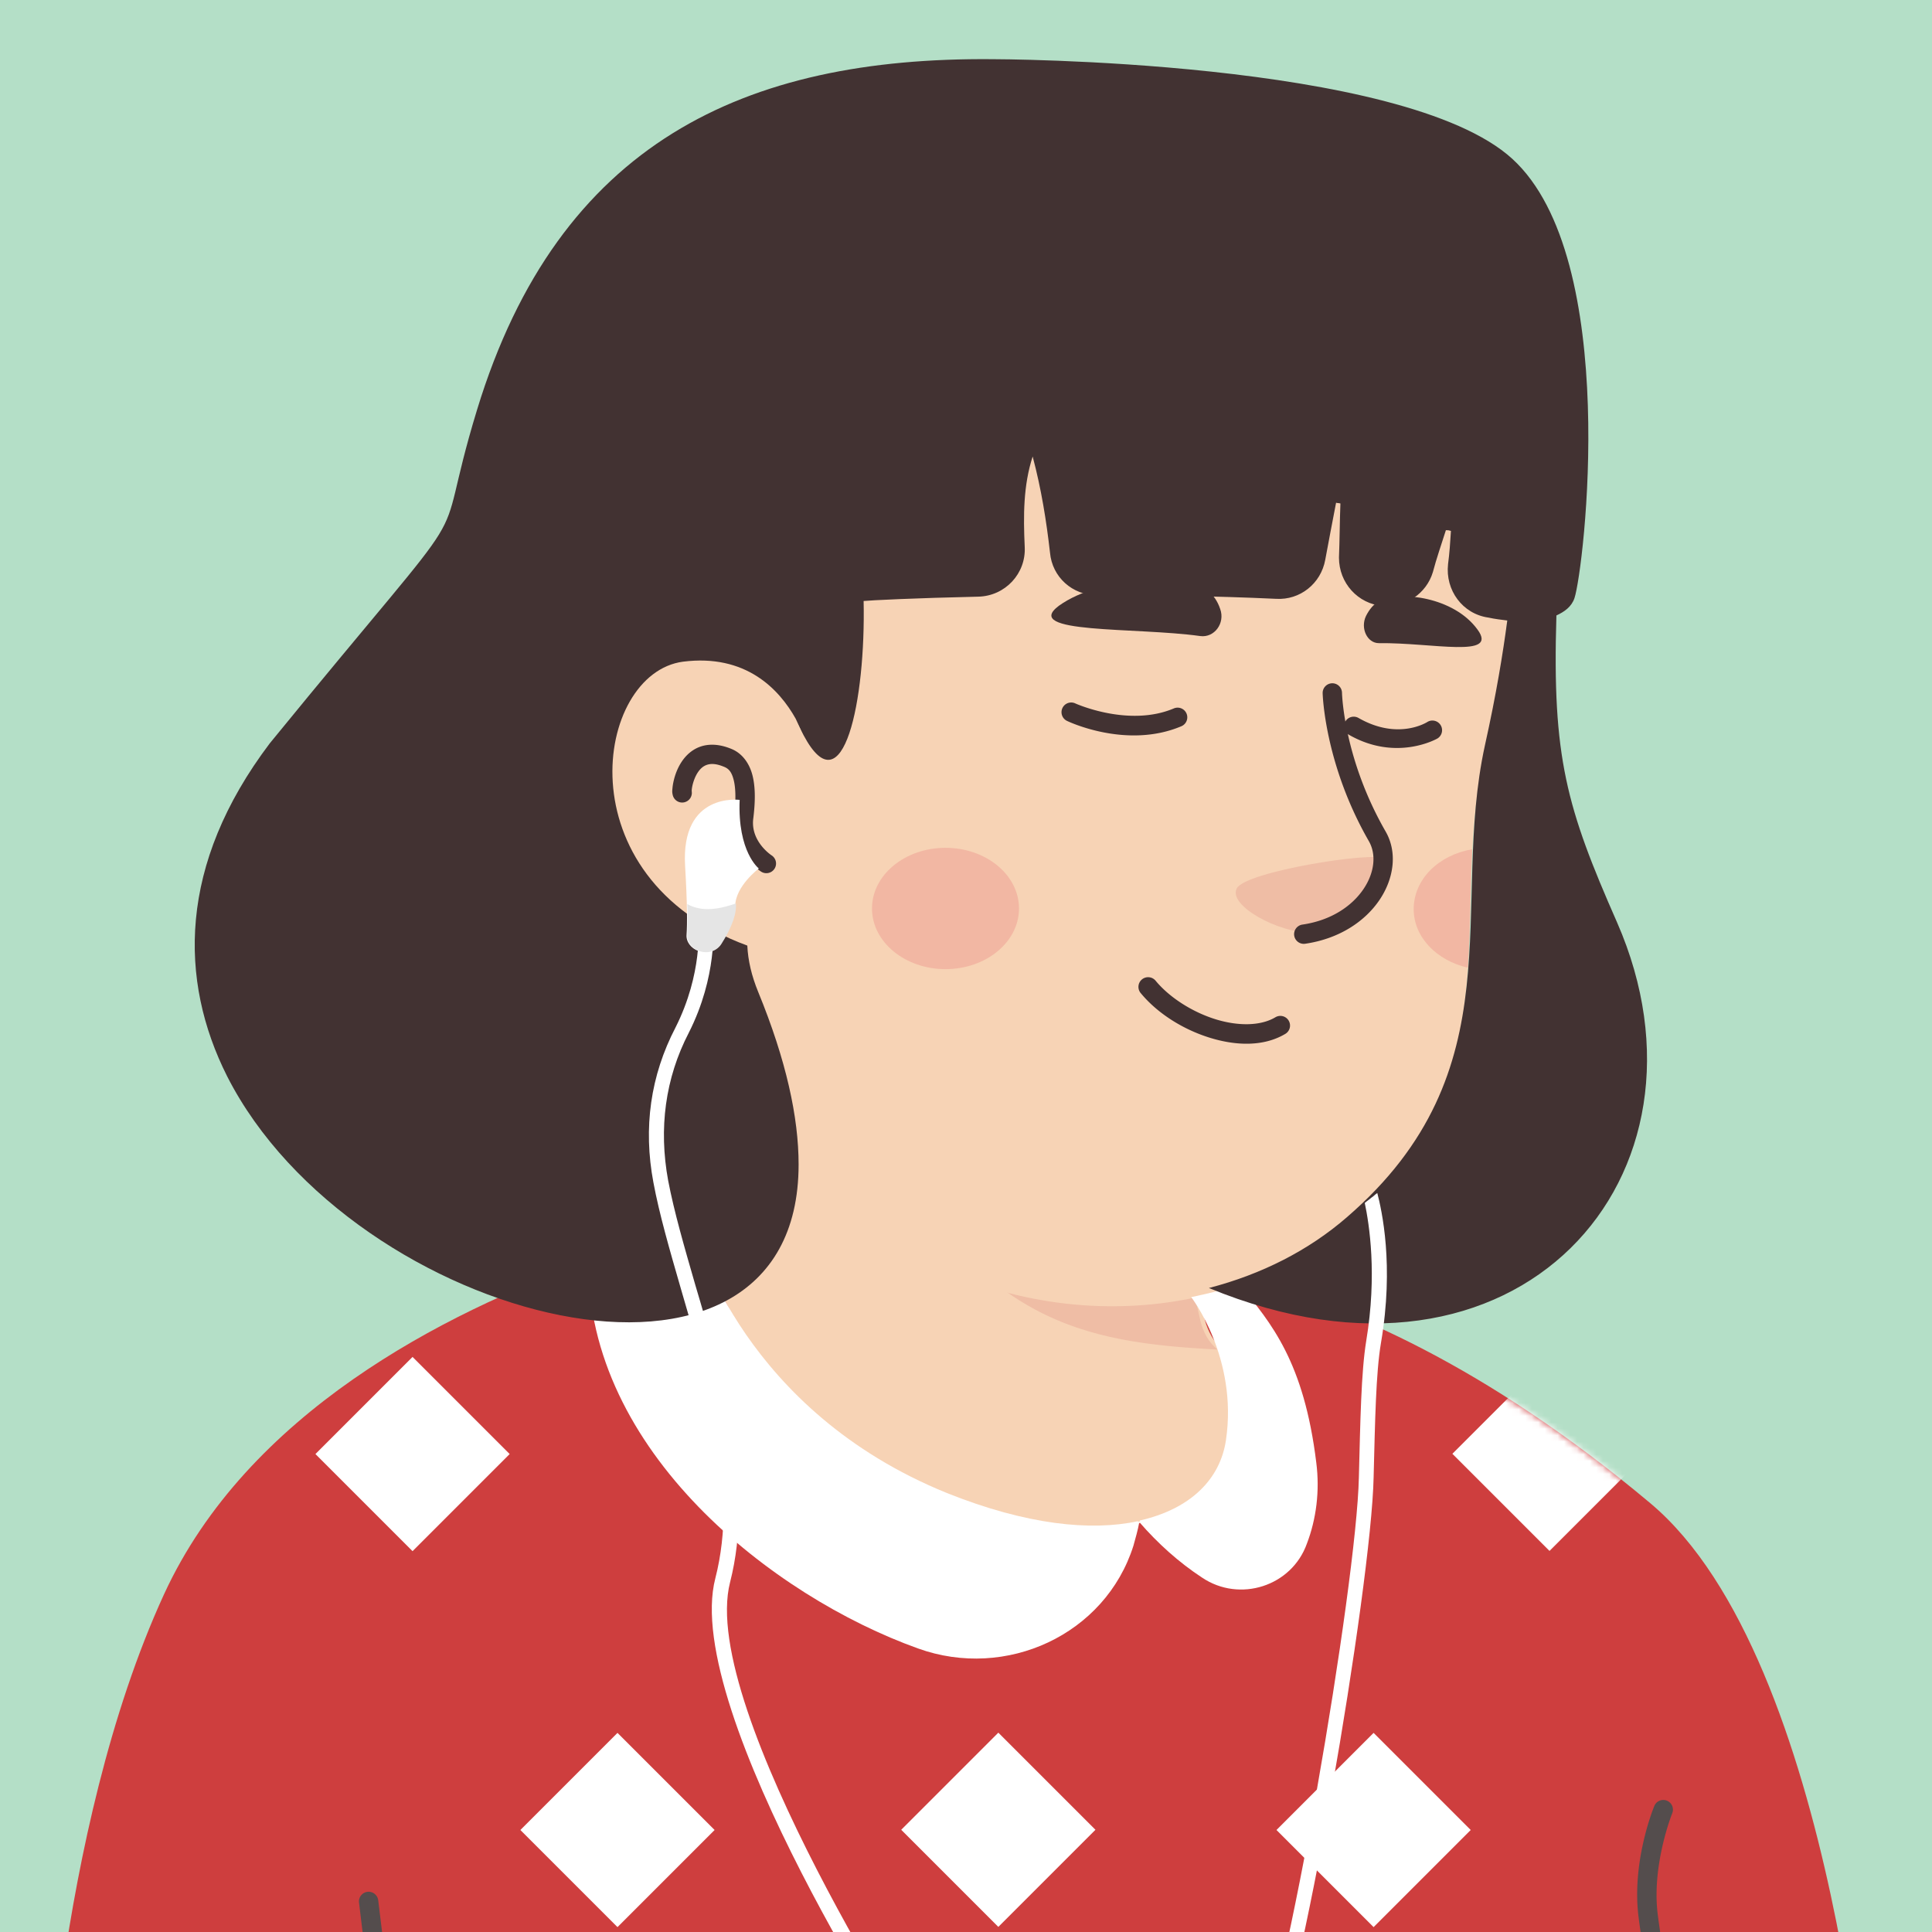 <?xml version="1.0" encoding="UTF-8" standalone="no"?>
<!-- Created with Inkscape (http://www.inkscape.org/) -->

<svg
   width="79.375mm"
   height="79.375mm"
   viewBox="0 0 79.375 79.375"
   version="1.1"
   id="svg5"
   xmlns="http://www.w3.org/2000/svg"
   xmlns:svg="http://www.w3.org/2000/svg">
  <rect x="0" y="0" width="79.375" height="79.375" fill="#808080" stroke="none"/>
  <defs
     id="defs2">
    <clipPath
       id="clip0_421_1274">
      <rect
         width="300"
         height="300"
         fill="#ffffff"
         id="rect903"
         x="0"
         y="0" />
    </clipPath>
    <clipPath
       id="clip0_421_1274-3">
      <rect
         width="300"
         height="300"
         fill="#ffffff"
         id="rect1539"
         x="0"
         y="0" />
    </clipPath>
    <clipPath
       id="clip0_421_1274-35">
      <rect
         width="300"
         height="300"
         fill="#ffffff"
         id="rect1928"
         x="0"
         y="0" />
    </clipPath>
    <clipPath
       id="clip0_421_1274-8">
      <rect
         width="300"
         height="300"
         fill="#ffffff"
         id="rect2361"
         x="0"
         y="0" />
    </clipPath>
    <linearGradient
       id="paint0_linear_421_1274"
       x1="121.039"
       y1="222.779"
       x2="121.039"
       y2="132.015"
       gradientUnits="userSpaceOnUse">
      <stop
         stop-color="#FF7300"
         id="stop2716" />
      <stop
         offset="0.109"
         stop-color="#FF8D08"
         id="stop2718" />
      <stop
         offset="0.29"
         stop-color="#FFB214"
         id="stop2720" />
      <stop
         offset="0.472"
         stop-color="#FFCF1E"
         id="stop2722" />
      <stop
         offset="0.651"
         stop-color="#FFE325"
         id="stop2724" />
      <stop
         offset="0.829"
         stop-color="#FFF029"
         id="stop2726" />
      <stop
         offset="1"
         stop-color="#FFF42A"
         id="stop2728" />
    </linearGradient>
    <linearGradient
       id="paint1_linear_421_1274"
       x1="121.04"
       y1="129.148"
       x2="121.04"
       y2="139.469"
       gradientUnits="userSpaceOnUse">
      <stop
         stop-color="#FF7300"
         id="stop2731" />
      <stop
         offset="0.109"
         stop-color="#FF8D08"
         id="stop2733" />
      <stop
         offset="0.29"
         stop-color="#FFB214"
         id="stop2735" />
      <stop
         offset="0.472"
         stop-color="#FFCF1E"
         id="stop2737" />
      <stop
         offset="0.651"
         stop-color="#FFE325"
         id="stop2739" />
      <stop
         offset="0.829"
         stop-color="#FFF029"
         id="stop2741" />
      <stop
         offset="1"
         stop-color="#FFF42A"
         id="stop2743" />
    </linearGradient>
    <linearGradient
       id="paint2_linear_421_1274"
       x1="226.423"
       y1="222.779"
       x2="226.423"
       y2="132.015"
       gradientUnits="userSpaceOnUse">
      <stop
         stop-color="#FF7300"
         id="stop2746" />
      <stop
         offset="0.109"
         stop-color="#FF8D08"
         id="stop2748" />
      <stop
         offset="0.29"
         stop-color="#FFB214"
         id="stop2750" />
      <stop
         offset="0.472"
         stop-color="#FFCF1E"
         id="stop2752" />
      <stop
         offset="0.651"
         stop-color="#FFE325"
         id="stop2754" />
      <stop
         offset="0.829"
         stop-color="#FFF029"
         id="stop2756" />
      <stop
         offset="1"
         stop-color="#FFF42A"
         id="stop2758" />
    </linearGradient>
    <clipPath
       id="clip0_421_1274-6">
      <rect
         width="300"
         height="300"
         fill="#ffffff"
         id="rect2761"
         x="0"
         y="0" />
    </clipPath>
    <clipPath
       id="clip0_421_1274-9">
      <rect
         width="300"
         height="300"
         fill="#ffffff"
         id="rect3154"
         x="0"
         y="0" />
    </clipPath>
    <clipPath
       id="clip0_421_1274-61">
      <rect
         width="300"
         height="300"
         fill="#ffffff"
         id="rect3560"
         x="0"
         y="0" />
    </clipPath>
    <linearGradient
       id="paint0_linear_421_1274-3"
       x1="118.039"
       y1="225.166"
       x2="118.039"
       y2="137.532"
       gradientUnits="userSpaceOnUse">
      <stop
         stop-color="#FF7300"
         id="stop4079" />
      <stop
         offset="0.109"
         stop-color="#FF8D08"
         id="stop4081" />
      <stop
         offset="0.29"
         stop-color="#FFB214"
         id="stop4083" />
      <stop
         offset="0.472"
         stop-color="#FFCF1E"
         id="stop4085" />
      <stop
         offset="0.651"
         stop-color="#FFE325"
         id="stop4087" />
      <stop
         offset="0.829"
         stop-color="#FFF029"
         id="stop4089" />
      <stop
         offset="1"
         stop-color="#FFF42A"
         id="stop4091" />
    </linearGradient>
    <linearGradient
       id="paint1_linear_421_1274-7"
       x1="118.04"
       y1="134.764"
       x2="118.04"
       y2="144.729"
       gradientUnits="userSpaceOnUse">
      <stop
         stop-color="#FF7300"
         id="stop4094" />
      <stop
         offset="0.109"
         stop-color="#FF8D08"
         id="stop4096" />
      <stop
         offset="0.29"
         stop-color="#FFB214"
         id="stop4098" />
      <stop
         offset="0.472"
         stop-color="#FFCF1E"
         id="stop4100" />
      <stop
         offset="0.651"
         stop-color="#FFE325"
         id="stop4102" />
      <stop
         offset="0.829"
         stop-color="#FFF029"
         id="stop4104" />
      <stop
         offset="1"
         stop-color="#FFF42A"
         id="stop4106" />
    </linearGradient>
    <linearGradient
       id="paint2_linear_421_1274-8"
       x1="223.423"
       y1="225.166"
       x2="223.423"
       y2="137.532"
       gradientUnits="userSpaceOnUse">
      <stop
         stop-color="#FF7300"
         id="stop4109" />
      <stop
         offset="0.109"
         stop-color="#FF8D08"
         id="stop4111" />
      <stop
         offset="0.29"
         stop-color="#FFB214"
         id="stop4113" />
      <stop
         offset="0.472"
         stop-color="#FFCF1E"
         id="stop4115" />
      <stop
         offset="0.651"
         stop-color="#FFE325"
         id="stop4117" />
      <stop
         offset="0.829"
         stop-color="#FFF029"
         id="stop4119" />
      <stop
         offset="1"
         stop-color="#FFF42A"
         id="stop4121" />
    </linearGradient>
    <clipPath
       id="clip0_421_1274-4">
      <rect
         width="300"
         height="300"
         fill="#ffffff"
         id="rect4124"
         x="0"
         y="0" />
    </clipPath>
    <clipPath
       id="clip0_421_1274-2">
      <rect
         width="300"
         height="300"
         fill="#ffffff"
         id="rect4458"
         x="0"
         y="0" />
    </clipPath>
  </defs>
  <g
     id="layer1"
     transform="translate(-72.77,-66.917)">
    <g
       style="fill:none"
       id="g4509"
       transform="matrix(0.265,0,0,0.265,72.77,66.917)">
      <g
         clip-path="url(#clip0_421_1274-2)"
         id="g4456">
        <path
           id="rect4379"
           style="fill:#b5e2c9;fill-opacity:0.969"
           d="M 0,0 H 300 V 300 H 0 Z" />
        <path
           d="m 251.148,266.099 c -0.775,0.553 -1.66,1.107 -2.434,1.66 -0.885,0.553 -1.66,1.106 -2.545,1.549 -0.775,0.443 -1.439,0.885 -2.213,1.328 -0.111,0.11 -0.221,0.11 -0.332,0.221 -2.545,1.549 -5.2,2.987 -7.856,4.315 -0.774,0.443 -1.66,0.885 -2.434,1.217 0,0 -0.111,0.111 -0.221,0.111 -0.886,0.443 -1.771,0.885 -2.656,1.328 -1.77,0.885 -3.651,1.659 -5.422,2.434 -0.885,0.443 -1.881,0.774 -2.766,1.106 -0.885,0.332 -1.881,0.775 -2.766,1.107 -0.885,0.332 -1.881,0.774 -2.766,1.106 0,0 0,0 -0.111,0 -0.885,0.332 -1.881,0.664 -2.766,0.996 -1.992,0.664 -4.094,1.328 -6.086,1.992 -0.663,0.221 -1.438,0.442 -2.102,0.664 -2.102,0.664 -4.204,1.217 -6.307,1.659 -0.774,0.222 -1.549,0.332 -2.434,0.554 -1.992,0.442 -4.094,0.885 -6.085,1.327 -0.443,0.111 -0.775,0.111 -1.218,0.222 -0.663,0.11 -1.438,0.221 -2.102,0.332 -0.996,0.11 -1.881,0.332 -2.877,0.442 -0.442,0.111 -0.885,0.111 -1.327,0.222 -0.554,0.11 -1.218,0.221 -1.881,0.221 -1.771,0.221 -3.652,0.442 -5.422,0.664 -0.553,0.11 -1.217,0.11 -1.77,0.221 h -0.111 c -0.775,0.111 -1.549,0.111 -2.324,0.221 -0.774,0.111 -1.549,0.111 -2.323,0.111 -0.443,0 -0.996,0.111 -1.439,0.111 -0.885,0 -1.659,0.11 -2.434,0.11 -1.106,0 -2.102,0.111 -3.209,0.111 -1.106,0 -2.102,0 -3.208,0 -0.775,0 -1.55,0 -2.324,0 -46.582,-0.664 -88.628,-20.47 -118.503,-51.893 0,0 0,-0.111 -0.111,-0.111 3.43,-6.75 16.154,-18.921 29.432,-28.99 16.818,-12.724 40.607,-20.58 40.607,-20.58 0,0 15.601,-2.545 73.469,9.516 44.149,9.294 62.958,47.025 69.376,64.396 z"
           fill="#f7d3b5"
           id="path4381" />
        <path
           d="m 194.054,232.352 c -2.324,11.397 -17.371,18.146 -42.71,7.966 -31.091,-12.613 -43.041,-48.131 -43.041,-48.131 -1.66,-25.449 -5.532,-47.246 -5.532,-47.246 35.96,-3.098 78.448,38.948 78.448,38.948 l 4.869,20.801 c 0.442,1.771 1.327,3.32 2.655,4.426 2.324,3.983 6.86,15.933 5.311,23.236 z"
           fill="#f7d3b5"
           id="path4383" />
        <path
           d="m 188.743,209.227 c -21.133,-1.107 -36.735,-4.205 -53.442,-34.19 14.163,12.503 30.87,17.261 48.463,19.474 l 2.324,10.179 c 0.442,1.881 1.327,3.43 2.655,4.537 z"
           fill="#efbda5"
           id="path4385" />
        <path
           d="m 232.449,75.897 c 1.991,9.294 2.987,16.818 -2.435,41.604 -5.421,24.784 4.979,49.569 -21.133,72.252 -17.593,15.269 -48.353,18.146 -72.916,1.438 -8.299,-5.643 -15.934,-13.499 -22.13,-23.789 C 108.967,159.325 103.324,151.69 97.017,144.72 88.276,135.204 77.764,116.062 82.965,82.204 91.374,27.102 145.923,20.795 178.121,26.881 c 32.198,6.086 48.906,24.453 54.328,49.017 z"
           fill="#f7d3b5"
           id="path4387" />
        <path
           d="m 126.56,119.16 c 0,0 -3.43,-16.597 -19.585,-14.605 -13.941,1.77 -18.81,35.186 12.835,44.48"
           fill="#f7d3b5"
           id="path4389" />
        <path
           style="color:#000000;fill:#423232;stroke-linecap:round;stroke-linejoin:round;stroke-miterlimit:10;-inkscape-stroke:none"
           d="m 110.887,115.477 c -0.799,-0.061 -1.546,0.026 -2.223,0.25 -1.354,0.448 -2.33,1.389 -2.98,2.369 -0.65,0.98 -1.016,2.016 -1.227,2.9 -0.105,0.442 -0.17,0.845 -0.201,1.203 -0.031,0.358 -0.076,0.591 0.049,1.088 a 1.5,1.5 0 0 0 1.818,1.09 1.5,1.5 0 0 0 1.092,-1.82 c 0.069,0.275 0.013,0.093 0.029,-0.096 0.017,-0.189 0.058,-0.463 0.131,-0.77 0.146,-0.613 0.422,-1.355 0.809,-1.938 0.387,-0.583 0.843,-0.988 1.422,-1.18 0.579,-0.192 1.38,-0.223 2.656,0.311 a 1.5,1.5 0 0 0 0.01,0.004 c 0.738,0.302 1.177,0.819 1.49,2.096 0.314,1.277 0.343,3.233 0.023,5.732 a 1.5,1.5 0 0 0 -0.004,0.041 c -0.536,5.368 4.227,8.383 4.227,8.383 a 1.5,1.5 0 0 0 2.07,-0.457 1.5,1.5 0 0 0 -0.455,-2.072 c 0,0 -3.205,-2.075 -2.857,-5.557 0.339,-2.681 0.369,-4.921 -0.09,-6.787 -0.461,-1.876 -1.572,-3.459 -3.266,-4.152 -0.88,-0.367 -1.727,-0.577 -2.523,-0.639 z"
           id="path4391" />
        <path
           d="m 203.238,144.609 c 0,0 4.205,0.221 8.188,-4.536 2.213,-2.656 4.094,-5.975 2.877,-6.971 -1.217,-1.107 -21.244,1.991 -22.572,4.647 -1.328,2.655 6.417,6.86 11.507,6.86 z"
           fill="#efbda5"
           id="path4393" />
        <path
           style="color:#000000;fill:#423232;stroke-linecap:round;stroke-linejoin:round;stroke-miterlimit:10;-inkscape-stroke:none"
           d="m 206.527,105.932 a 1.5,1.5 0 0 0 -1.469,1.531 c 0,0 0.235,10.905 7.17,22.957 h -0.002 c 1.154,2.009 0.914,4.815 -0.828,7.404 -1.742,2.589 -4.945,4.859 -9.482,5.521 a 1.5,1.5 0 0 0 -1.268,1.701 1.5,1.5 0 0 0 1.701,1.268 c 5.31,-0.775 9.296,-3.484 11.537,-6.814 2.241,-3.33 2.775,-7.385 0.941,-10.576 -6.563,-11.405 -6.77,-21.523 -6.77,-21.523 a 1.5,1.5 0 0 0 -1.531,-1.469 z"
           id="path4395" />
        <path
           opacity="0.42"
           d="m 146.587,150.252 c 6.294,0 11.397,-4.211 11.397,-9.405 0,-5.194 -5.103,-9.405 -11.397,-9.405 -6.294,0 -11.397,4.211 -11.397,9.405 0,5.194 5.103,9.405 11.397,9.405 z"
           fill="#ed938a"
           id="path4397" />
        <path
           opacity="0.42"
           d="m 228.244,131.663 c -0.332,6.197 -0.221,12.282 -0.664,18.368 -4.868,-1.107 -8.409,-4.758 -8.409,-9.073 0,-4.647 3.873,-8.409 9.073,-9.295 z"
           fill="#ed938a"
           id="path4399" />
        <path
           d="M 290.028,336.257 H 6.718 c 0,0 1.681,-52 18.716,-89.095 12.888,-28.017 43.259,-43.595 65.897,-51.664 6.388,-2.241 12.215,-3.922 16.698,-5.155 0,0.56 0.112,1.009 0.112,1.569 0,0 12.104,35.974 43.595,48.75 25.664,10.422 40.905,3.474 43.259,-8.069 1.457,-7.397 -3.138,-19.5 -5.492,-23.422 -1.345,-1.121 -2.241,-2.802 -2.689,-4.483 l -0.897,-3.698 c 2.129,-0.449 4.147,-1.009 6.164,-1.682 0.672,-0.224 1.233,-0.448 1.905,-0.672 14.457,3.81 36.198,12.888 61.862,34.405 29.026,24.319 34.181,103.216 34.181,103.216 z"
           fill="#ce3e3e"
           id="path4401" />
        <mask
           id="mask0_421_1274"
           maskUnits="userSpaceOnUse"
           x="6"
           y="190"
           width="285"
           height="147">
          <path
             d="M 290.028,336.257 H 6.718 c 0,0 1.681,-52 18.716,-89.095 12.888,-28.017 43.259,-43.595 65.897,-51.664 6.388,-2.241 12.215,-3.922 16.698,-5.155 0,0.56 0.112,1.009 0.112,1.569 0,0 12.104,35.974 43.595,48.75 25.664,10.422 40.905,3.474 43.259,-8.069 1.457,-7.397 -3.138,-19.5 -5.492,-23.422 -1.345,-1.121 -2.241,-2.802 -2.689,-4.483 l -0.897,-3.698 c 2.129,-0.449 4.147,-1.009 6.164,-1.682 0.672,-0.224 1.233,-0.448 1.905,-0.672 14.457,3.81 36.198,12.888 61.862,34.405 29.026,24.319 34.181,103.216 34.181,103.216 z"
             fill="#ce3e3e"
             id="path4403" />
        </mask>
        <g
           mask="url(#mask0_421_1274)"
           id="g4420">
          <path
             d="m 123.005,210.335 -15.057,15.057 15.057,15.056 15.056,-15.056 z"
             fill="#ffffff"
             id="path4406" />
          <path
             d="m 181.971,210.38 -15.056,15.056 15.056,15.057 15.057,-15.057 z"
             fill="#ffffff"
             id="path4408" />
          <path
             d="M 63.96,210.37 48.903,225.426 63.96,240.483 79.016,225.426 Z"
             fill="#ffffff"
             id="path4410" />
          <path
             d="m 240.228,210.335 -15.056,15.056 15.056,15.057 15.057,-15.057 z"
             fill="#ffffff"
             id="path4412" />
          <path
             d="m 95.733,268.658 -15.056,15.057 15.056,15.056 15.056,-15.056 z"
             fill="#ffffff"
             id="path4414" />
          <path
             d="m 154.778,268.624 -15.056,15.056 15.056,15.057 15.056,-15.057 z"
             fill="#ffffff"
             id="path4416" />
          <path
             d="m 212.956,268.658 -15.057,15.056 15.057,15.057 15.056,-15.057 z"
             fill="#ffffff"
             id="path4418" />
        </g>
        <path
           d="m 176.614,236.067 c 0,0 -7.733,5.828 -6.052,11.319 1.569,5.491 16.587,4.595 19.5,0 2.802,-4.595 -9.75,-12.328 -13.448,-11.319 z"
           fill="#ce3e3e"
           id="path4422" />
        <path
           d="m 176.502,235.955 c 0.112,0.112 0.112,0.112 0.224,0.224 0,-0.112 0,-0.224 0,-0.224 -0.112,-0.112 -0.224,-0.112 -0.224,0 z"
           fill="#ffffff"
           id="path4424" />
        <path
           d="m 146.804,231.472 c -31.491,-12.776 -38.663,-39.56 -38.663,-39.56 0,-0.56 -0.113,-1.009 -0.113,-1.569 -0.112,-1.681 -0.448,-6.5 -0.672,-8.181 -2.017,0.672 -4.483,2.017 -6.724,3.25 -4.035,2.353 -7.285,5.715 -9.302,9.862 0,0.112 -0.112,0.112 -0.112,0.224 -0.224,29.474 28.578,52 51.104,60.069 13.672,4.931 29.025,-2.129 33.396,-15.914 0.336,-1.232 0.673,-2.353 0.897,-3.586 -0.112,-0.112 -0.112,-0.112 -0.224,-0.224 -7.285,1.569 -17.259,0.56 -29.587,-4.371 z"
           fill="#ffffff"
           id="path4426" />
        <path
           d="m 204.071,226.765 c -1.905,-15.577 -6.948,-21.629 -11.879,-27.569 -2.017,0.673 -5.379,1.457 -7.509,1.906 0,0 7.285,9.413 5.38,22.189 -0.897,6.052 -5.492,10.647 -13.337,12.44 0,0.112 0,0.112 -0.112,0.224 2.914,3.362 6.164,6.276 9.75,8.629 5.828,3.923 13.897,1.345 16.25,-5.267 1.457,-3.81 2.017,-8.181 1.457,-12.552 z"
           fill="#ffffff"
           id="path4428" />
        <path
           style="color:#000000;fill:#544d4d;stroke-linecap:round;stroke-linejoin:round;stroke-miterlimit:10;-inkscape-stroke:none"
           d="m 56.967,293.303 a 1.5,1.5 0 0 0 -1.307,1.67 l 5.043,41.465 a 1.5,1.5 0 0 0 1.67,1.309 1.5,1.5 0 0 0 1.307,-1.67 l -5.043,-41.467 a 1.5,1.5 0 0 0 -1.67,-1.307 z"
           id="path4430" />
        <path
           style="color:#000000;fill:#544d4d;stroke-linecap:round;stroke-linejoin:round;stroke-miterlimit:10;-inkscape-stroke:none"
           d="m 258.436,279.17 a 1.5,1.5 0 0 0 -1.957,0.818 c 0,0 -3.529,8.411 -2.457,17.115 a 1.5,1.5 0 0 0 0,0.002 c 1.03,8.352 3.888,19.938 -0.201,38.834 a 1.5,1.5 0 0 0 1.15,1.783 1.5,1.5 0 0 0 1.783,-1.148 c 4.205,-19.432 1.234,-31.826 0.246,-39.836 -0.944,-7.66 2.252,-15.609 2.252,-15.609 a 1.5,1.5 0 0 0 -0.816,-1.959 z"
           id="path4432" />
        <path
           d="m 187.427,199.686 c 8.176,-2.128 15.456,-5.824 21.392,-10.976 26.432,-22.848 15.904,-48.048 21.392,-73.136 1.792,-8.064 2.8,-14.336 3.472,-19.376 -0.896,-0.112 -1.904,-0.224 -2.912,-0.448 -4.032,-0.56 -6.72,-4.256 -6.272,-8.288 0.224,-1.68 0.336,-3.36 0.448,-5.152 -0.448,-0.112 -0.336,-0.112 -0.784,-0.112 -0.672,2.128 -1.456,4.368 -2.016,6.496 -1.008,3.36 -4.256,5.488 -7.616,5.264 h -0.112 c -3.92,-0.336 -6.832,-3.584 -6.832,-7.504 0.112,-2.8 0.112,-5.6 0.224,-8.4 -0.448,-0.112 -0.224,0 -0.672,-0.112 -0.56,2.912 -1.12,5.824 -1.68,8.848 -0.672,3.696 -3.92,6.272 -7.616,6.048 -9.632,-0.448 -19.152,-0.56 -27.776,-0.56 -3.808,0 -6.944,-2.8 -7.28,-6.608 -0.56,-4.928 -1.344,-9.856 -2.688,-14.896 -1.456,4.48 -1.456,9.184 -1.232,14 0.224,4.144 -3.024,7.616 -7.168,7.728 -9.968,0.224 -16.688,0.56 -17.808,0.672 0.336,15.344 -3.136,32.368 -9.296,20.832 -0.448,-0.784 -0.784,-1.568 -1.232,-2.576 -2.576,-4.592 -7.728,-10.08 -17.472,-8.848 -13.665,1.792 -18.704,33.488 9.968,44.016 0.112,2.352 0.672,4.704 1.68,7.168 4.368,10.64 6.272,19.488 6.272,26.768 0,42.224 -69.105,24.64 -88.593,-13.664 -7.504,-14.896 -7.616,-32.816 6.608,-51.632 34.832,-42.672 24.416,-26.432 32.144,-51.744 12.656,-41.44 41.553,-54.656 79.856,-54.32 0,0 63.728,-10e-6 80.64,15.456 16.912,15.456 11.088,63.728 9.632,68.096 -0.448,1.344 -1.568,2.128 -2.8,2.688 -0.672,22.064 1.568,29.792 9.408,47.6 17.136,39.2 -15.232,76.496 -63.28,56.672 z"
           fill="#423232"
           id="path4434" />
        <path
           d="m 124.594,114.118 c -0.448,-0.784 -0.784,-1.568 -1.232,-2.576 0.448,0.896 0.896,1.792 1.232,2.576 z"
           fill="#fee4bf"
           id="path4436" />
        <path
           d="m 186.071,98.611 c 2.2,0.3 3.9,-2 3.1,-4.2 -0.4,-1.2 -1.1,-2.3 -2.2,-3 -3.4,-2.1 -16.1,-2.3 -22.8,2.5 -5.9,4.4 11.9,3.3 21.9,4.7 z"
           fill="#423232"
           id="path4438" />
        <path
           d="m 213.771,99.711 c -1.8,0 -2.9,-2.3 -2,-4.2 0.5,-1 1.2,-1.9 2.2,-2.4 3.1,-1.5 11.4,-0.6 15.1,4.5 3.3,4.5 -7,2 -15.3,2.1 z"
           fill="#423232"
           id="path4440" />
        <path
           style="color:#000000;fill:#423232;stroke-linecap:round;stroke-linejoin:round;stroke-miterlimit:10;-inkscape-stroke:none"
           d="m 166.711,109.055 a 1.5,1.5 0 0 0 -1.996,0.717 1.5,1.5 0 0 0 0.717,1.996 c 0,0 9.145,4.454 17.725,0.824 a 1.5,1.5 0 0 0 0.797,-1.965 1.5,1.5 0 0 0 -1.967,-0.797 c -7.021,2.97 -15.275,-0.775 -15.275,-0.775 z"
           id="path4442" />
        <path
           style="color:#000000;fill:#423232;stroke-linecap:round;stroke-linejoin:round;stroke-miterlimit:10;-inkscape-stroke:none"
           d="m 209.479,111.164 a 1.5,1.5 0 0 0 -0.908,0.701 1.5,1.5 0 0 0 0.555,2.047 c 7.414,4.252 13.729,0.578 13.729,0.578 a 1.5,1.5 0 0 0 0.498,-2.061 1.5,1.5 0 0 0 -2.062,-0.498 c 0,0 -4.486,2.927 -10.672,-0.621 a 1.5,1.5 0 0 0 -1.139,-0.146 z"
           id="path4444" />
        <path
           style="color:#000000;fill:#423232;stroke-linecap:round;stroke-linejoin:round;stroke-miterlimit:10;-inkscape-stroke:none"
           d="m 178.145,151.508 a 1.5,1.5 0 0 0 -1.1,0.334 1.5,1.5 0 0 0 -0.203,2.113 c 2.584,3.134 6.489,5.59 10.58,6.887 4.092,1.297 8.455,1.47 11.846,-0.553 a 1.5,1.5 0 0 0 0.521,-2.057 1.5,1.5 0 0 0 -2.057,-0.521 c -2.31,1.378 -5.846,1.399 -9.404,0.271 -3.558,-1.128 -7.054,-3.371 -9.17,-5.938 a 1.5,1.5 0 0 0 -1.014,-0.537 z"
           id="path4446" />
        <path
           d="m 114.673,124.01 c 0,0 -9.143,-1.228 -8.458,10.227 0.343,5.829 0.343,9 0.229,10.636 -0.114,1.125 0.686,2.148 1.829,2.557 1.371,0.511 2.857,0 3.542,-1.227 1.029,-1.637 2.172,-3.887 2.172,-5.728 0,-3.068 3.657,-5.829 3.657,-5.829 0,0 -3.314,-2.557 -2.971,-10.636 z"
           fill="#ffffff"
           id="path4448" />
        <path
           d="m 142.33,321.191 c -0.914,-0.92 -36.8,-55.841 -31.428,-76.5 3.657,-14.216 -1.143,-30.579 -5.372,-45 -1.714,-5.931 -3.314,-11.454 -4.228,-16.363 -1.6,-8.489 -0.458,-16.568 3.428,-24.034 4.229,-8.387 3.543,-15.648 3.543,-15.75 l 2.286,-0.205 c 0,0.307 0.685,7.977 -3.772,16.773 -3.657,7.057 -4.685,14.829 -3.2,22.909 0.915,4.807 2.515,10.33 4.229,16.261 4.343,14.625 9.143,31.296 5.371,46.023 -5.028,19.636 30.743,74.557 30.972,74.761 z"
           fill="#ffffff"
           id="path4450" />
        <path
           d="m 106.559,140.169 c 0.114,2.25 0,3.784 0,4.704 -0.115,1.125 0.685,2.148 1.828,2.557 1.372,0.511 2.857,0 3.543,-1.227 1.029,-1.637 2.172,-3.887 2.172,-5.728 0,-0.102 0,-0.306 0,-0.409 -2.4,0.819 -5.143,1.432 -7.543,0.103 z"
           fill="#e5e5e5"
           id="path4452" />
        <path
           d="m 214.102,208.18 c -0.8,4.705 -0.915,12.17 -1.143,20.864 -0.343,16.772 -11.429,82.125 -16.8,92.454 l -2.057,-0.818 c 5.142,-10.023 16.228,-75.068 16.571,-91.636 0.229,-8.694 0.343,-16.262 1.143,-21.171 1.714,-10.329 0.457,-18.102 -0.229,-21.375 0.343,-0.307 0.686,-0.511 1.029,-0.818 0.343,-0.205 0.571,-0.511 0.914,-0.716 0.686,2.659 2.629,11.148 0.572,23.216 z"
           fill="#ffffff"
           id="path4454" />
      </g>
    </g>
  </g>
</svg>
